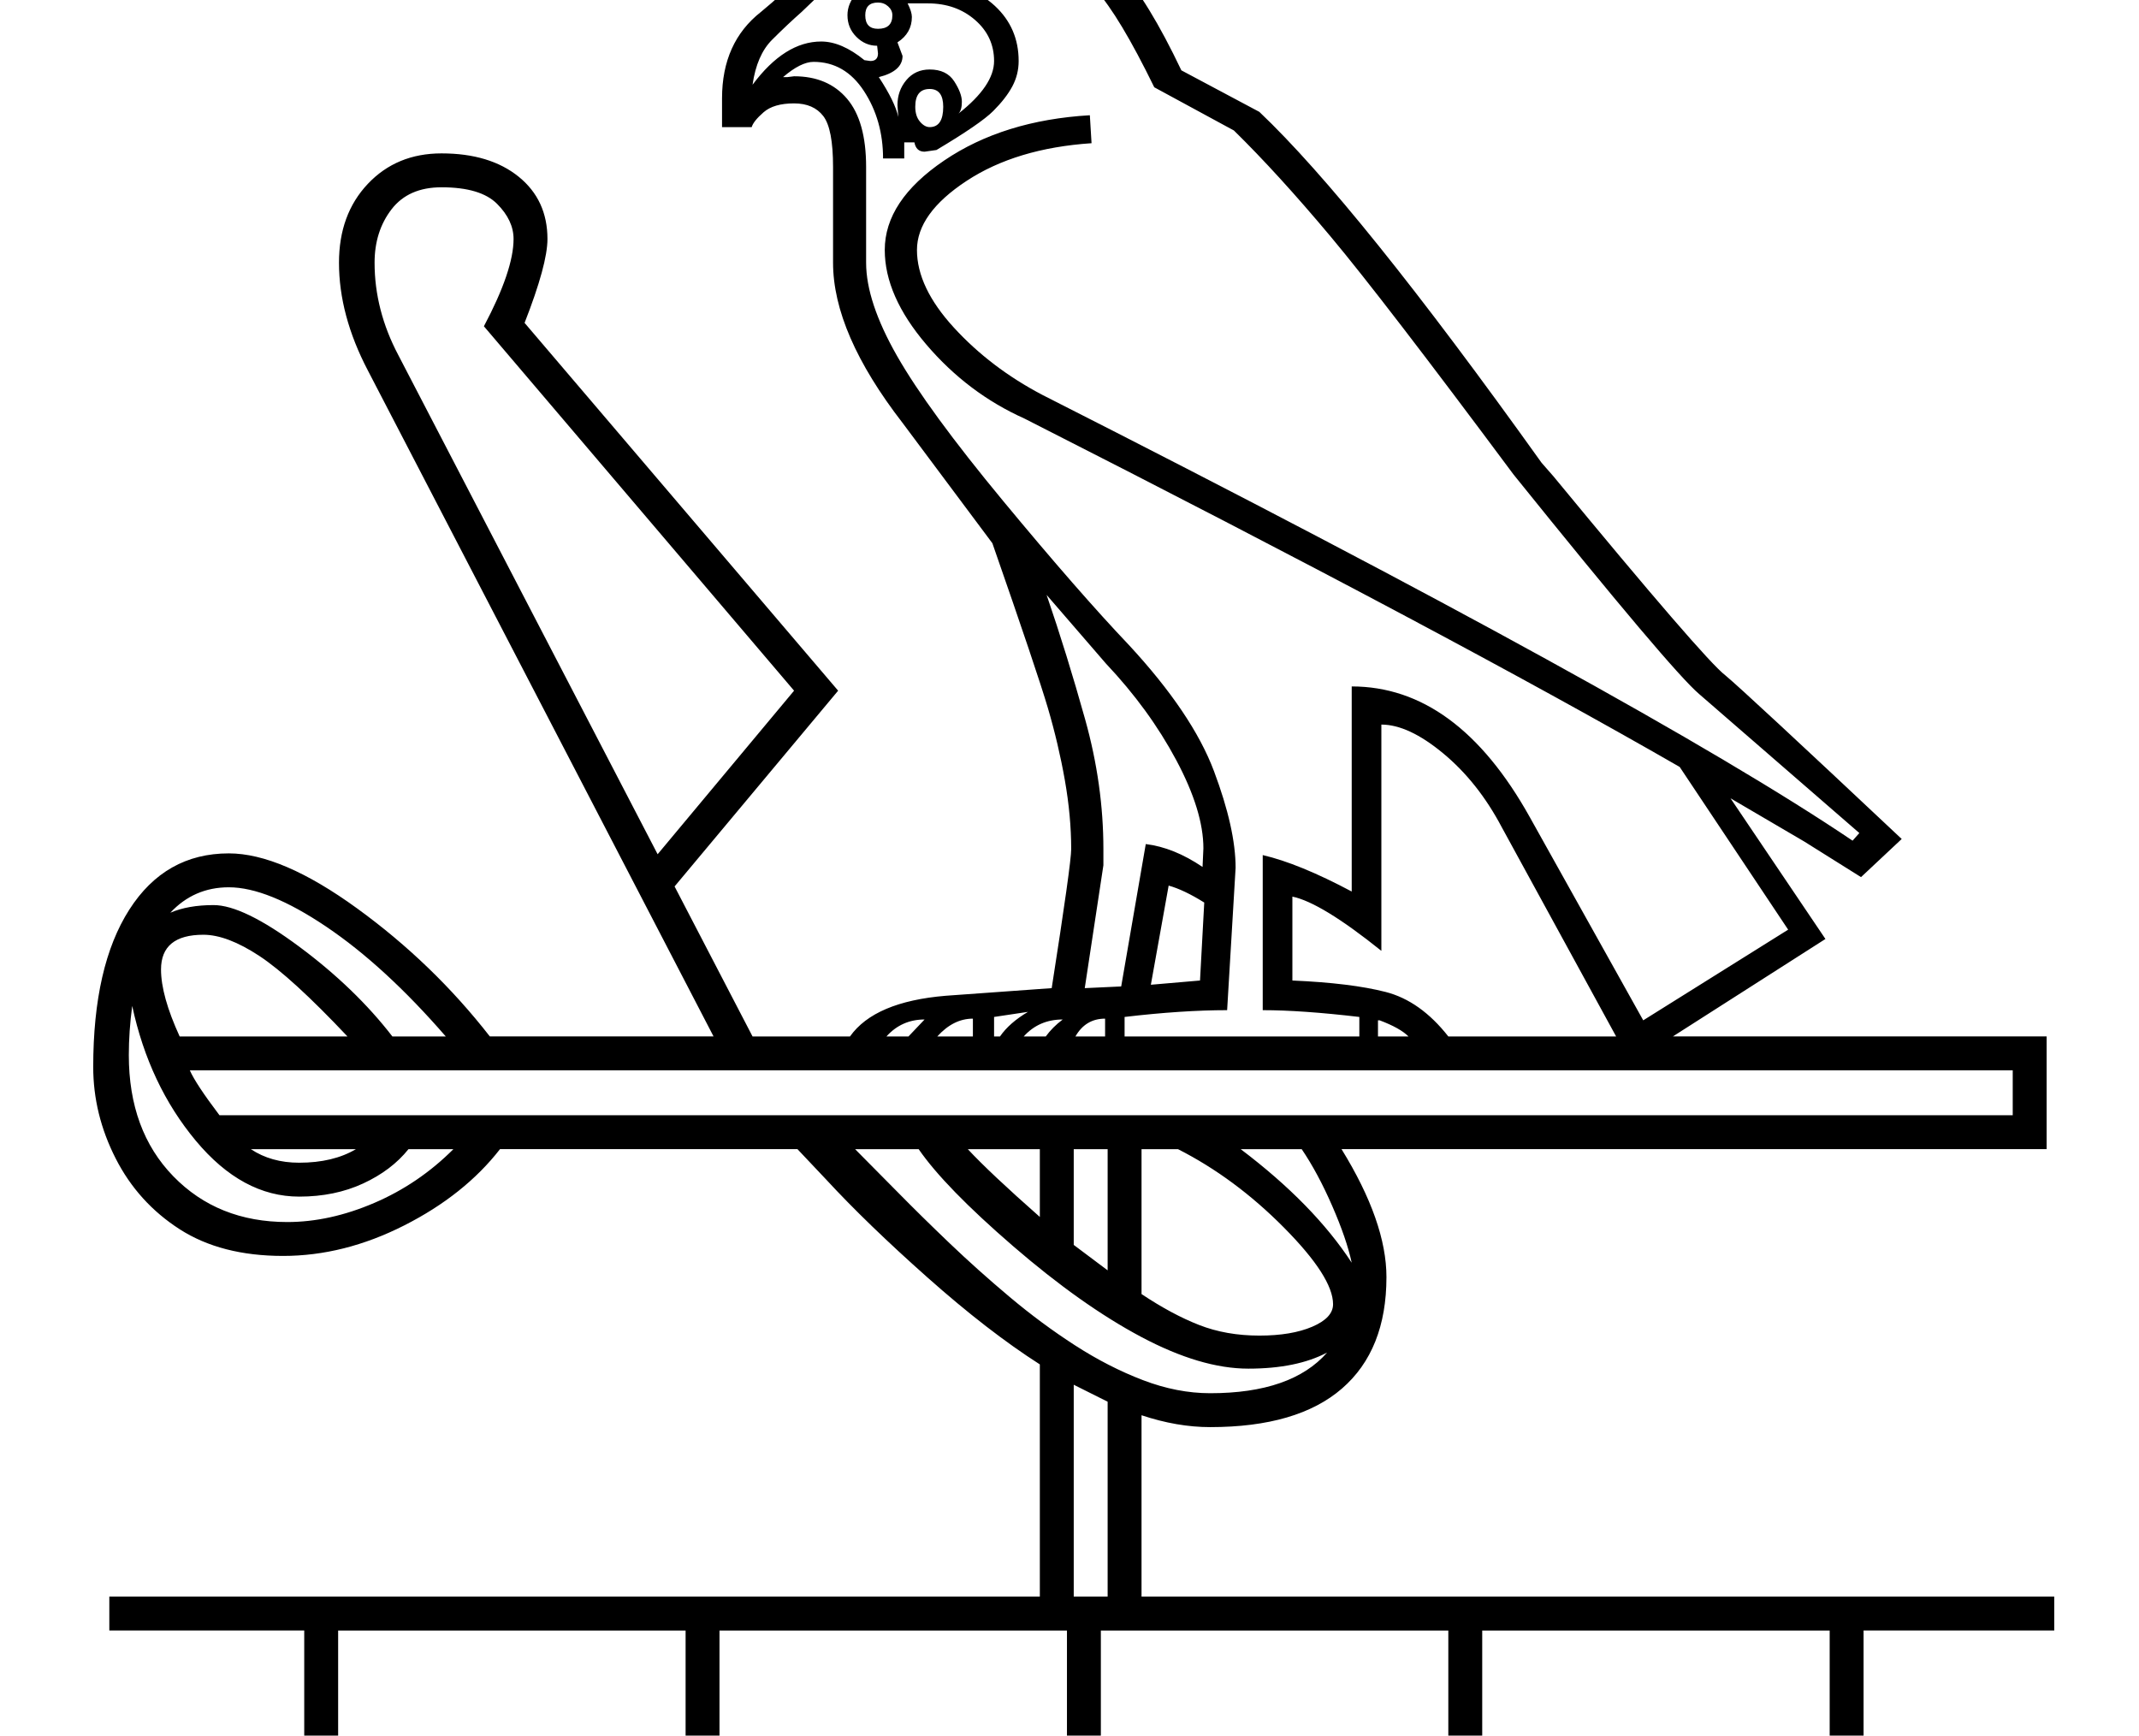 <?xml version="1.0" standalone="no"?>
<!DOCTYPE svg PUBLIC "-//W3C//DTD SVG 1.1//EN" "http://www.w3.org/Graphics/SVG/1.1/DTD/svg11.dtd" >
<svg xmlns="http://www.w3.org/2000/svg" xmlns:xlink="http://www.w3.org/1999/xlink" version="1.1" viewBox="-10 0 2524 2048">
  <g transform="scale(1, -1)" transform-origin="center">
   <path fill="currentColor"
d="M832 806l-408 786q-34 65 -34 127q0 57 34 93t87 36q57 0 91 -27.5t34 -73.5q0 -30 -27 -99l370 -434l-193 -231l92 -177h115q29 41 113 48l125 9q23 147 23 164q0 39 -7.5 81.5t-20 85t-65.5 194.5l-106 142q-82 106 -82 189v113q0 45 -11.5 60t-34.5 15
q-24 0 -36 -10.5t-14 -17.5h-35v34q0 66 46 102q22 18 62 56q19 33 64.5 51t109.5 18q63 0 108 -18.5t79 -56t73 -119.5l92 -49q115 -109 333 -414l14 -16q178 -216 203 -235q24 -20 208 -193l-48 -45l-67 42l-87 51l112 -166l-180 -115h441v-133h-832q53 -86 53 -151
q0 -86 -52.5 -131.5t-155.5 -45.5q-39 0 -81 14v-214h1077v-40h-225v-170h225v-40h-225v-170h225v-40h-2295v40h230v170h-230v40h230v170h-230v40h1098v274q-61 39 -132.5 102.5t-119.5 115.5l-34 36h-351q-42 -54 -113 -90t-143 -36q-73 0 -122 31.5t-75.5 83.5t-26.5 108
q0 119 42.5 185.5t117.5 66.5q62 0 151.5 -65t156.5 -151h264zM990 2011q0 14 10.5 25.5t27.5 11.5h66q42 0 70 -26t28 -65q0 -16 -7.5 -30t-22.5 -29t-67 -46l-14 -2q-10 0 -12 11h-12v-19h-25q0 45 -22.5 79.5t-59.5 34.5q-15 0 -36 -18h5l8 1q40 0 62.5 -26.5t22.5 -80.5
v-113q0 -46 36.5 -110t125.5 -171.5t148 -169.5q75 -81 100.5 -149t25.5 -114l-10 -168q-53 0 -121 -8v-23h277v23q-68 8 -114 8v183q43 -10 105 -43v242q124 0 210 -154l134 -240l171 107l-128 192q-271 156 -773 411q-67 30 -116 87.5t-49 111.5q0 58 70 105.5t172 53.5
l2 -33q-89 -6 -147.5 -44.5t-58.5 -81.5q0 -44 43.5 -91.5t104.5 -79.5q710 -360 956 -526l8 9l-189 164q-33 28 -219 259q-154 207 -216 281t-114 125l-94 51q-41 84 -69 115t-66.5 46.5t-92.5 15.5q-57 0 -96 -12t-46 -32l-46 -44q-17 -15 -35 -33t-23 -53q38 51 81 51
q24 0 51 -22l7 -1q9 0 9 9l-1 9q-14 0 -24.5 10.5t-10.5 25.5zM432 1719q0 -56 28 -109l306 -589l161 193l-366 430q35 66 35 103q0 22 -19.5 41.5t-65.5 19.5q-39 0 -59 -26t-20 -63zM214 766q7 -16 35 -53h2116v53h-2151zM389 -275h410v170h-410v-170zM839 -65h410v170
h-410v-170zM389 -65h410v170h-410v-170zM1289 -65h410v170h-410v-170zM1289 -275h410v170h-410v-170zM1739 -65h410v170h-410v-170zM839 -275h410v170h-410v-170zM1739 -275h410v170h-410v-170zM1699 806h198l-135 247q-28 53 -69 87t-73 34v-267q-71 57 -105 64v-99
q69 -3 110 -13.5t74 -52.5zM1563 490q0 32 -58 90.5t-125 92.5h-43v-171q36 -24 68 -36.5t71 -12.5q38 0 62.5 10.5t24.5 26.5zM1270 863l43 2l29 168q33 -4 67 -27l1 22q0 44 -32 104t-83 114l-70 81q24 -70 45.5 -147t21.5 -153v-19zM1556 433q-36 -19 -93 -19
q-56 0 -126.5 37.5t-151 107t-111.5 114.5h-75q21 -21 49.5 -50t62 -61t71 -63.5t77 -57t80 -41t79.5 -15.5q96 0 138 48zM180 885q0 -31 22 -79h198q-66 70 -104 95t-66 25q-50 0 -50 -41zM343 617q-67 0 -122 66t-75 159q-4 -30 -4 -58q0 -89 52.5 -143t134.5 -54
q50 0 102.5 22.5t93.5 63.5h-53q-20 -25 -53.5 -40.5t-75.5 -15.5zM260 982q-41 0 -69 -30q21 9 51 9q35 0 101 -49t110 -106h63q-72 83 -141 129.5t-115 46.5zM1297 375l-40 20v-250h40v230zM1125 1909q0 -10 -4 -14q42 33 42 62t-22.5 48.5t-55.5 19.5h-24q5 -10 5 -16
q0 -19 -17 -30l6 -16q0 -18 -28 -25q19 -29 23 -47l-1 14q0 17 10.5 29.5t27.5 12.5q20 0 29 -14t9 -24zM1411 964q-24 15 -42 20l-21 -117l58 5zM1257 560l40 -30v143h-40v-113zM1585 539q-6 28 -23 67t-36 67h-72q86 -65 131 -134zM1132 673q26 -28 85 -80v80h-85z
M343 657q40 0 67 16h-124q24 -16 57 -16zM1087 1924q-17 0 -17 -21q0 -11 5.5 -17.5t11.5 -6.5q16 0 16 24q0 21 -16 21zM1011 2011q0 -16 15 -16q17 0 17 16q0 6 -5 10.5t-12 4.5q-15 0 -15 -15zM1138 827q-23 0 -42 -21h42v21zM1294 827q-23 0 -35 -21h35v21zM1170 806
q11 16 33 29l-40 -6v-23h7zM1244 826q-28 0 -46 -20h26q8 11 20 20zM1081 826q-27 0 -45 -20h26zM1616 825v-19h36q-10 10 -34 19h-2z" />
  </g>

</svg>
